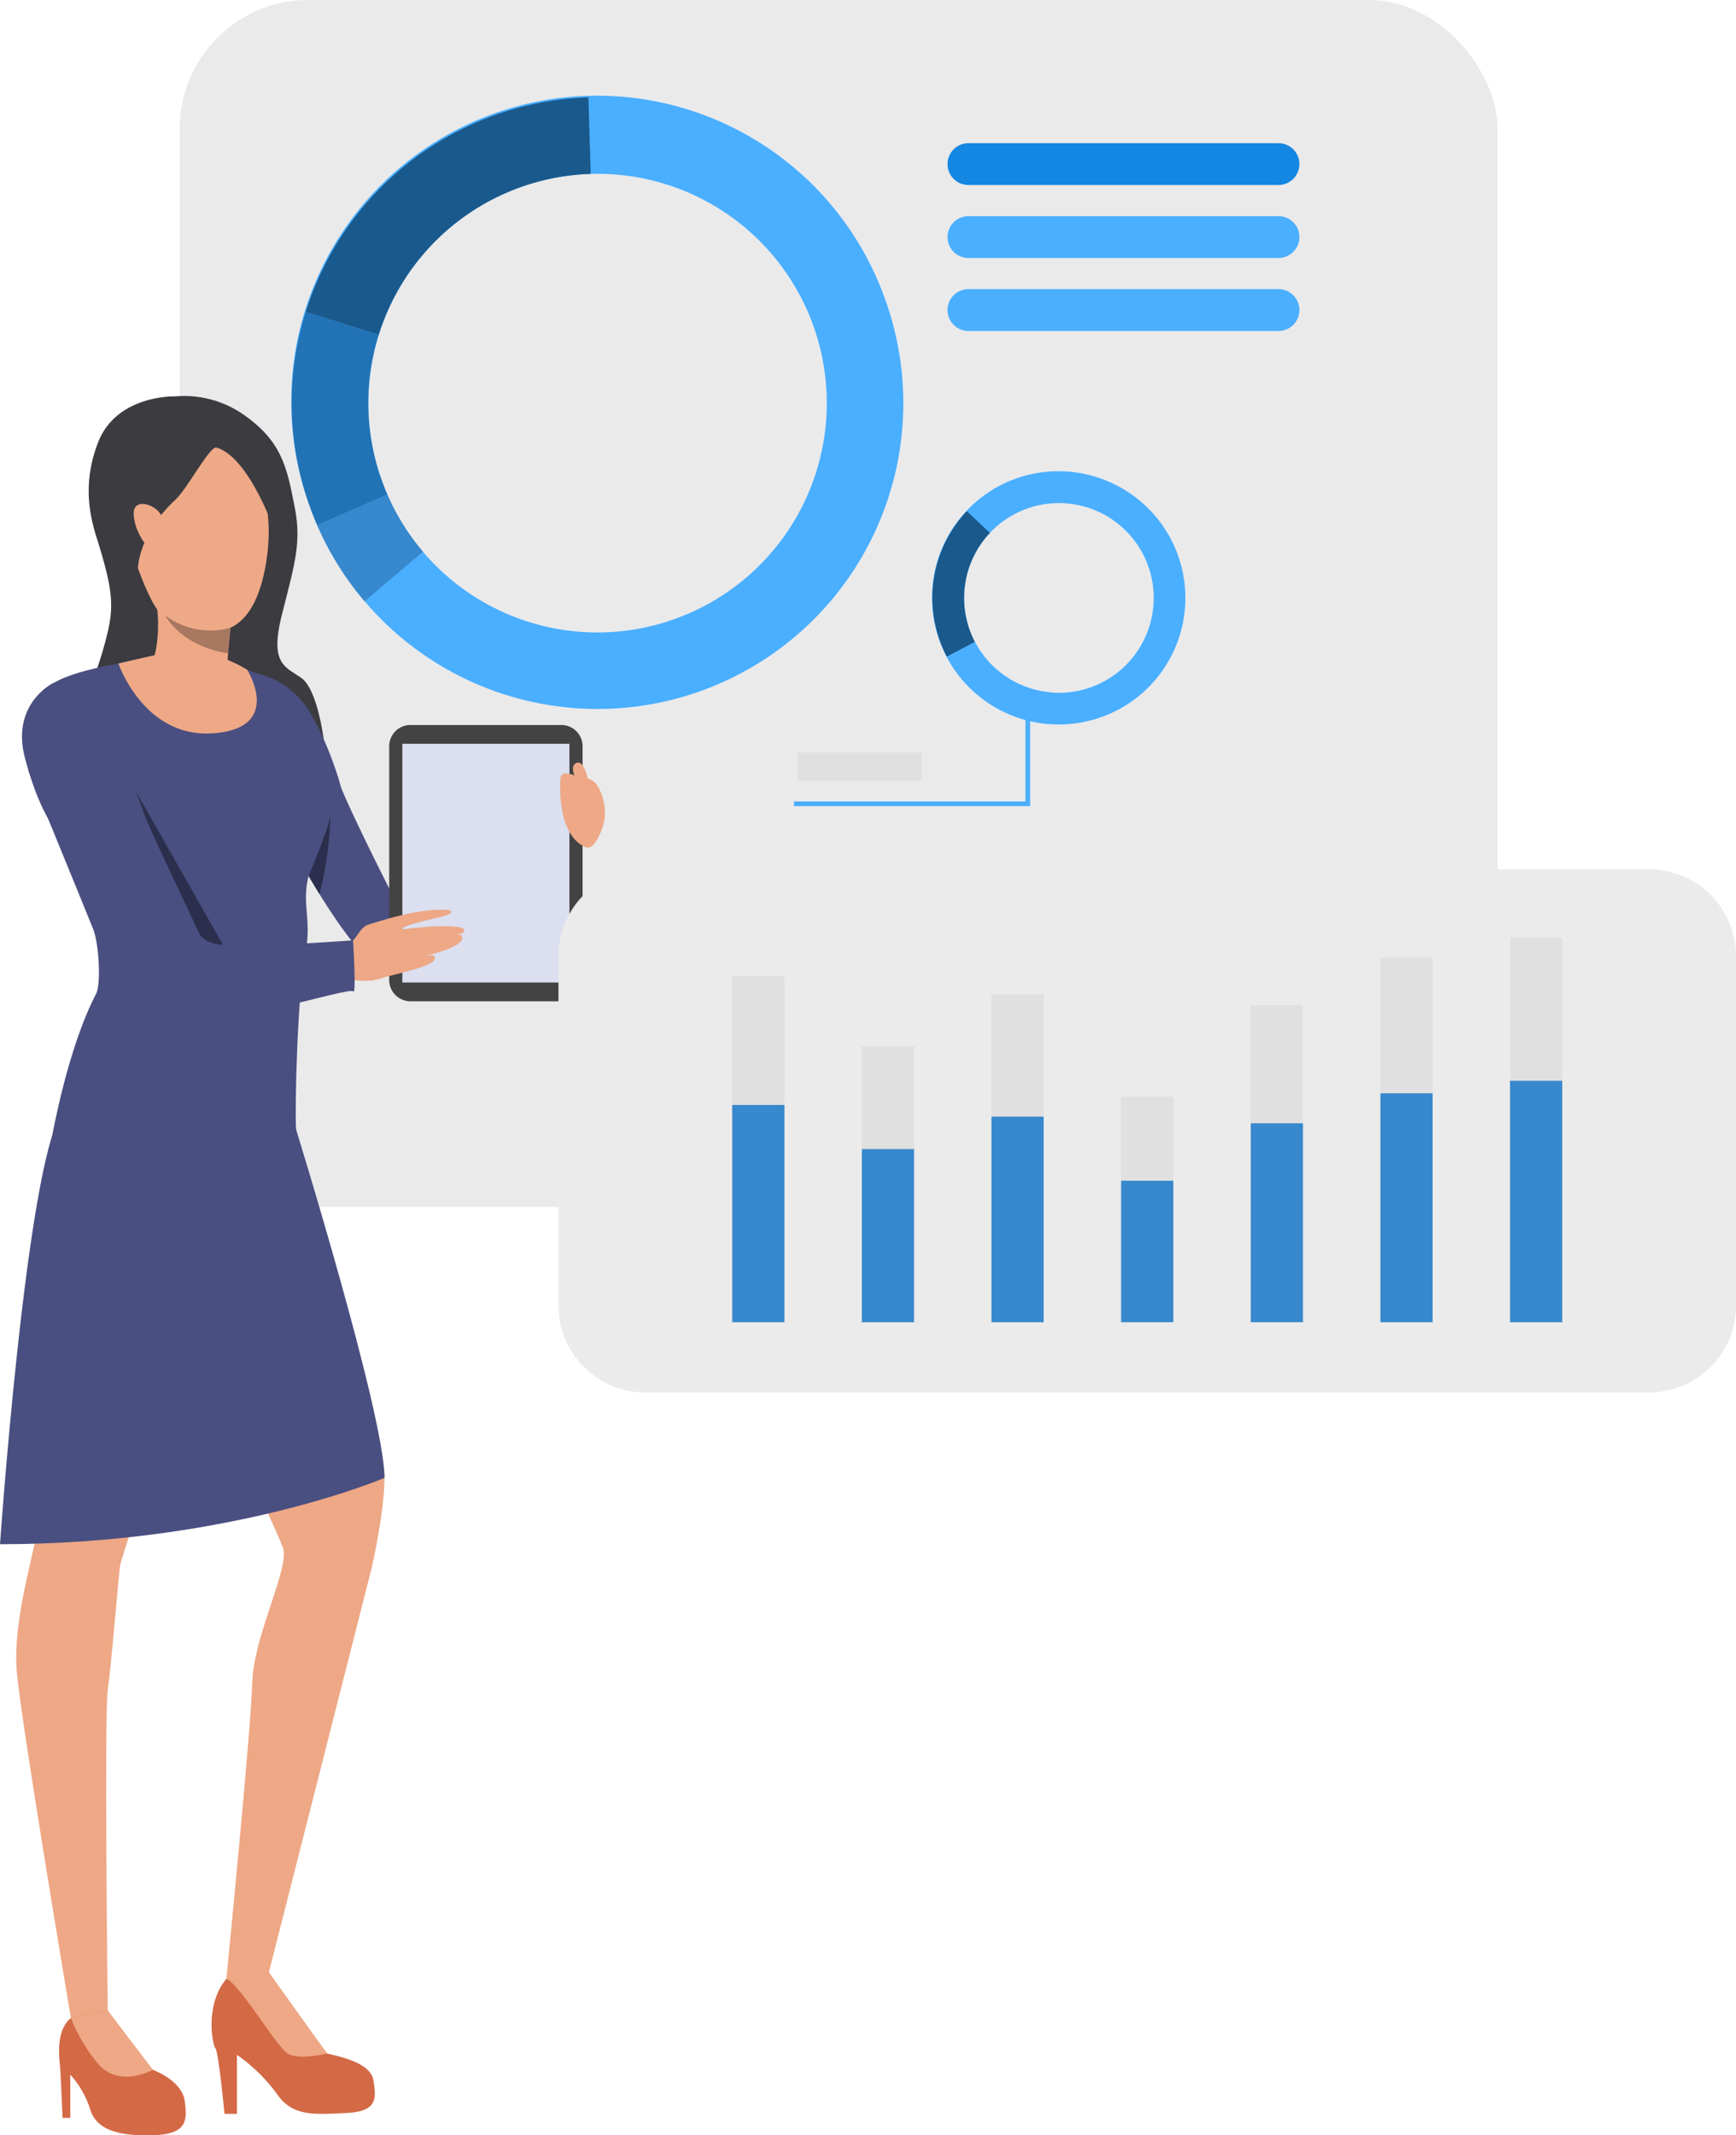 <svg xmlns="http://www.w3.org/2000/svg" width="376" height="462.391" viewBox="0 0 376 462.391">
  <g id="Grupo_42603" data-name="Grupo 42603" transform="translate(-1700.489 -1125.525)">
    <rect id="Rectángulo_32189" data-name="Rectángulo 32189" width="285.413" height="261.352" rx="27.871" transform="translate(1739.413 1125.525)" fill="#eaeaeb"/>
    <path id="Trazado_110678" data-name="Trazado 110678" d="M2058.18,1184.289h67.149a4.529,4.529,0,0,0,4.53-4.529h0a4.53,4.53,0,0,0-4.53-4.529H2058.18a4.529,4.529,0,0,0-4.529,4.529h0A4.528,4.528,0,0,0,2058.18,1184.289Z" transform="translate(-147.936 -18.699)" fill="#1487e3"/>
    <path id="Trazado_110679" data-name="Trazado 110679" d="M2058.18,1209.623h67.149a4.529,4.529,0,0,0,4.53-4.529h0a4.529,4.529,0,0,0-4.53-4.529H2058.18a4.528,4.528,0,0,0-4.529,4.529h0A4.528,4.528,0,0,0,2058.18,1209.623Z" transform="translate(-147.936 -28.231)" fill="#4aafff"/>
    <path id="Trazado_110680" data-name="Trazado 110680" d="M2058.18,1234.957h67.149a4.529,4.529,0,0,0,4.53-4.529h0a4.529,4.529,0,0,0-4.53-4.529H2058.18a4.528,4.528,0,0,0-4.529,4.529h0A4.528,4.528,0,0,0,2058.18,1234.957Z" transform="translate(-147.936 -37.762)" fill="#4aafff"/>
    <g id="Grupo_42564" data-name="Grupo 42564" transform="translate(1763.675 1146.584)">
      <g id="Grupo_42557" data-name="Grupo 42557">
        <g id="Grupo_42556" data-name="Grupo 42556">
          <path id="Trazado_110681" data-name="Trazado 110681" d="M1939.531,1203.224a66.219,66.219,0,1,0-124.7,44.6q.751,2.1,1.63,4.128a66.221,66.221,0,0,0,123.073-48.727ZM1893.9,1272.27a49.594,49.594,0,0,1-62.243-26.935q-.658-1.516-1.223-3.1a49.647,49.647,0,1,1,63.465,30.03Z" transform="translate(-1810.941 -1159.285)" fill="#4aafff"/>
        </g>
      </g>
      <g id="Grupo_42559" data-name="Grupo 42559" transform="translate(3.024 0.03)">
        <g id="Grupo_42558" data-name="Grupo 42558">
          <path id="Trazado_110682" data-name="Trazado 110682" d="M1831.609,1210.743l-15.82-4.941a66.316,66.316,0,0,1,61.234-46.47l.495,16.568a49.724,49.724,0,0,0-45.909,34.843Z" transform="translate(-1815.789 -1159.332)" fill="#1a598c"/>
        </g>
      </g>
      <g id="Grupo_42561" data-name="Grupo 42561" transform="translate(0 46.5)">
        <g id="Grupo_42560" data-name="Grupo 42560">
          <path id="Trazado_110683" data-name="Trazado 110683" d="M1831.655,1273.379l-15.2,6.615q-.875-2.021-1.63-4.128a65.924,65.924,0,0,1-.863-42.037l15.82,4.941a49.418,49.418,0,0,0,.647,31.514Q1831,1271.862,1831.655,1273.379Z" transform="translate(-1810.941 -1233.829)" fill="#2273b5"/>
        </g>
      </g>
      <g id="Grupo_42563" data-name="Grupo 42563" transform="translate(5.516 86.05)">
        <g id="Grupo_42562" data-name="Grupo 42562">
          <path id="Trazado_110684" data-name="Trazado 110684" d="M1830.051,1320.333a65.879,65.879,0,0,1-10.266-16.484l15.2-6.615a49.377,49.377,0,0,0,7.7,12.361Z" transform="translate(-1819.785 -1297.233)" fill="#3788cc"/>
        </g>
      </g>
    </g>
    <g id="Grupo_42573" data-name="Grupo 42573" transform="translate(1902.436 1227.609)">
      <g id="Grupo_42566" data-name="Grupo 42566" transform="translate(0 0)">
        <g id="Grupo_42565" data-name="Grupo 42565">
          <path id="Trazado_110685" data-name="Trazado 110685" d="M2085.537,1292.979a27.392,27.392,0,1,0-23.431,49.52q.836.4,1.685.731a27.392,27.392,0,0,0,21.746-50.25Zm6.848,33.543a20.512,20.512,0,0,1-26.084,10.327q-.636-.251-1.263-.548a20.537,20.537,0,1,1,27.347-9.779Z" transform="translate(-2046.423 -1290.341)" fill="#4aafff"/>
        </g>
      </g>
      <g id="Grupo_42568" data-name="Grupo 42568" transform="translate(0 8.612)">
        <g id="Grupo_42567" data-name="Grupo 42567">
          <path id="Trazado_110686" data-name="Trazado 110686" d="M2055.631,1332.467l-6.072,3.182a27.432,27.432,0,0,1,4.318-31.5l4.991,4.7a20.567,20.567,0,0,0-3.237,23.619Z" transform="translate(-2046.423 -1304.146)" fill="#1a598c"/>
        </g>
      </g>
      <g id="Grupo_42570" data-name="Grupo 42570" transform="translate(3.136 36.933)">
        <g id="Grupo_42569" data-name="Grupo 42569">
          <path id="Trazado_110687" data-name="Trazado 110687" d="M2068.192,1359.124l-2.51,6.38q-.849-.334-1.686-.73a27.266,27.266,0,0,1-12.547-12.043l6.072-3.182a20.44,20.44,0,0,0,9.407,9.028Q2067.555,1358.873,2068.192,1359.124Z" transform="translate(-2051.45 -1349.548)" fill="#4aafff"/>
        </g>
      </g>
      <g id="Grupo_42572" data-name="Grupo 42572" transform="translate(17.369 46.508)">
        <g id="Grupo_42571" data-name="Grupo 42571">
          <path id="Trazado_110688" data-name="Trazado 110688" d="M2082.091,1373.1a27.244,27.244,0,0,1-7.824-1.82l2.509-6.38a20.434,20.434,0,0,0,5.866,1.365Z" transform="translate(-2074.267 -1364.899)" fill="#4aafff"/>
        </g>
      </g>
    </g>
    <g id="Grupo_42574" data-name="Grupo 42574" transform="translate(1872.457 1277.41)">
      <path id="Trazado_110689" data-name="Trazado 110689" d="M2046.006,1393.3h-51.149v-1.017h50.133v-21.669h1.016Z" transform="translate(-1994.857 -1370.619)" fill="#4aafff"/>
    </g>
    <g id="Grupo_42575" data-name="Grupo 42575" transform="translate(1873.218 1288.464)">
      <rect id="Rectángulo_32190" data-name="Rectángulo 32190" width="26.923" height="6.1" fill="#e0e0e0"/>
    </g>
    <g id="Grupo_42587" data-name="Grupo 42587" transform="translate(1700.489 1211.271)">
      <g id="Grupo_42576" data-name="Grupo 42576" transform="translate(18.76 0)">
        <path id="Trazado_110690" data-name="Trazado 110690" d="M1749.772,1267.724s-12.678-.426-16.724,9.966-.992,18.362.162,22.146c3.013,9.885,3.26,13.474,1.8,19.44-1.293,5.288-2.482,8.019-3.974,12.963s1,4.394,1.213,4.755,49.649,4.926,49.649,4.926-1.322-10.707-4.8-13.194-6.921-2.99-4.272-13.586,4.327-15.516,2.843-23.2c-1.72-8.905-2.8-14.47-11.175-20.307A22.507,22.507,0,0,0,1749.772,1267.724Z" transform="translate(-1730.564 -1267.634)" fill="#3b3b40"/>
      </g>
      <path id="Trazado_110691" data-name="Trazado 110691" d="M1731.549,1827.956s6.974,10.355,9.784,12.852c0,0,6.244,2.291,6.869,6.662s.52,7.287-6.869,7.5-12.234-1.119-13.587-5.594a20.38,20.38,0,0,0-4.314-7.521v9.367h-1.665s-.417-9.054-.521-10.72-1.2-8.067,2.316-10.9A9.746,9.746,0,0,1,1731.549,1827.956Z" transform="translate(-1708.208 -1478.34)" fill="#d46946"/>
      <path id="Trazado_110692" data-name="Trazado 110692" d="M1786.372,1813.421a29.864,29.864,0,0,0,3.486,5.827c1.672,2.181,6.869,11.136,9.158,11.76s9.366,1.874,9.991,5.829.936,6.764-6.037,7.077-11.551.728-14.882-4.163a36.241,36.241,0,0,0-8.638-8.43v12.762h-2.705s-1.249-13.282-1.977-14.219-2.6-11.135,3.851-16.443S1786.372,1813.421,1786.372,1813.421Z" transform="translate(-1728.125 -1472.079)" fill="#d46946"/>
      <path id="Trazado_110693" data-name="Trazado 110693" d="M1721.263,1505.464s-7.835,11.651-10.224,25.233.442,58.961.338,65.674-6.348,23.416-5.1,36.06,11.682,74.541,11.682,74.541l7.986-1.638s-.78-64.16,0-69.468,2.348-24.654,2.66-26.84,19.819-59.573,19.819-69.365S1742.493,1489.489,1721.263,1505.464Z" transform="translate(-1702.604 -1355.718)" fill="#eea886"/>
      <path id="Trazado_110694" data-name="Trazado 110694" d="M1783.05,1513.138s14.465,55.21,16.183,62.86,4.2,13.957,4.2,17.2c0,7.536-2.8,19.636-2.8,19.636l-22.23,87.42-9.22,1.448s5.333-53.721,5.6-64.028c.262-10.329,8.214-25,6.652-29.368s-25.133-54.793-25.133-54.793S1738.454,1497.111,1783.05,1513.138Z" transform="translate(-1720.16 -1358.918)" fill="#eea886"/>
      <path id="Trazado_110695" data-name="Trazado 110695" d="M1742.875,1840.96s-7.14,3.992-11.739-1.133a36.244,36.244,0,0,1-6.031-10.081l7.986-1.638Z" transform="translate(-1709.75 -1478.492)" fill="#eea886"/>
      <path id="Trazado_110696" data-name="Trazado 110696" d="M1800.95,1831.585s-6.244,1.561-8.638,0-10.531-15.316-13.226-16.139c0,0,2.61-5.3,9.22-1.448C1788.306,1814,1799.181,1829.3,1800.95,1831.585Z" transform="translate(-1730.058 -1472.656)" fill="#eea886"/>
      <path id="Trazado_110697" data-name="Trazado 110697" d="M1783.766,1592.439s-33.46,14.365-83.277,14.365c0,0,5.247-75.486,12.49-91.741s51.552,1.641,51.552,1.641S1783.766,1578.82,1783.766,1592.439Z" transform="translate(-1700.489 -1358.153)" fill="#494f80"/>
      <g id="Grupo_42577" data-name="Grupo 42577" transform="translate(50.443 60.574)">
        <path id="Trazado_110698" data-name="Trazado 110698" d="M1851.824,1429.094s-30.517,2.627-38.068-.735c-3.78-1.682-8.9-8.656-13.631-16.306-.8-1.3-1.6-2.621-2.368-3.937-5.783-9.856-10.456-19.537-10.456-19.537s-13.96-17.563.9-23.838a18.041,18.041,0,0,1,9.354,7.152c3.587,5.547,6.391,13.87,7.1,16.616s12.655,26.875,13.4,27.555,8.258.226,14.046.772c9.444.891,19.4,1.411,19.4,1.411Z" transform="translate(-1781.354 -1364.741)" fill="#494f80"/>
      </g>
      <g id="Grupo_42578" data-name="Grupo 42578" transform="translate(6.072 55.81)">
        <path id="Trazado_110699" data-name="Trazado 110699" d="M1772.225,1401.714c-3.755,8.69-.214,11.589-1.931,20.279s-2.33,33.448-2.009,38.276-42.8,9.79-52.777.993c0,0,3.326-18.781,9.435-30.458,1.161-2.217.606-10.956-.574-13.96-.363-.92-1.807-4.472-3.64-8.963l-.005-.008c-1.908-4.667-4.234-10.351-6.195-15.136-2.322-5.67-4.135-10.088-4.135-10.088s-1.489-13.981,4.318-18.49c5.044-3.916,18.788-5.312,21.255-6.172s9.647-1.231,14.691-.481c0,0,7.724,3.648,10.408,4.187s13.09,14.055,14.915,18.991S1775.982,1393.022,1772.225,1401.714Z" transform="translate(-1710.224 -1357.103)" fill="#494f80"/>
      </g>
      <g id="Grupo_42579" data-name="Grupo 42579" transform="translate(32.486 36.725)">
        <path id="Trazado_110700" data-name="Trazado 110700" d="M1770.276,1337.083s-1.541,14.172-1.219,18.786c0,0-6.456,7.846-15.586-9.588,0,0,2.271-6.988-.62-16.779S1770.276,1337.083,1770.276,1337.083Z" transform="translate(-1752.568 -1326.508)" fill="#eea886"/>
      </g>
      <path id="Trazado_110701" data-name="Trazado 110701" d="M1741.607,1359.4s5.523,16.31,20.684,15.11,7.188-13.772,7.188-13.772a33.493,33.493,0,0,0-4.843-2.371c-1.064-.2-15.046-.8-15.046-.8Z" transform="translate(-1715.958 -1301.47)" fill="#eea886"/>
      <path id="Rectángulo_32191" data-name="Rectángulo 32191" d="M4.606,0H37.277a4.606,4.606,0,0,1,4.606,4.606v50.62a4.607,4.607,0,0,1-4.607,4.607H4.606A4.606,4.606,0,0,1,0,55.227V4.606A4.606,4.606,0,0,1,4.606,0Z" transform="translate(84.297 71.248)" fill="#434343"/>
      <rect id="Rectángulo_32192" data-name="Rectángulo 32192" width="36.188" height="51.697" transform="translate(87.144 75.316)" fill="#dbdff0"/>
      <path id="Trazado_110702" data-name="Trazado 110702" d="M1817.509,1455.458a4.191,4.191,0,0,0,2.269-.653c1.553-1.171,2.113-4.057,4.855-3.847s4.015,8.81,3.327,10.438-4.494,2.442-10.123,1.321S1817.509,1455.458,1817.509,1455.458Z" transform="translate(-1743.663 -1336.599)" fill="#eea886"/>
      <path id="Trazado_110703" data-name="Trazado 110703" d="M1828.153,1449.149a85.766,85.766,0,0,1,8.492-2.328c3.992-.863,8.761-1.145,9.226-.453.518.77-3.888,1.436-7.8,2.547-3.6,1.022-2.743,1.4-2.743,1.4s-.238-.121,3.873-.505c4.421-.413,8.974-.4,9.424.48.218.429.064.72-1.528,1.123.957-.043,1.092.205,1.13.59.189,1.992-6.258,3.576-8.82,4.2,1.97-.471,3.458-.615,2.748.719-.811,1.526-10.012,3.373-13.257,4.337C1825.357,1462.315,1828.153,1449.149,1828.153,1449.149Z" transform="translate(-1748.124 -1334.73)" fill="#eea886"/>
      <g id="Grupo_42580" data-name="Grupo 42580" transform="translate(121.33 82.402)">
        <path id="Trazado_110704" data-name="Trazado 110704" d="M1895.07,1400.067s5.953-1.385,7.868,1.482a11.165,11.165,0,0,1,1.508,8.267c-.477,1.707-2.021,6.1-4.035,5.2C1893.949,1412.117,1895.07,1400.067,1895.07,1400.067Z" transform="translate(-1894.996 -1399.733)" fill="#eea886"/>
      </g>
      <g id="Grupo_42581" data-name="Grupo 42581" transform="translate(124.094 79.383)">
        <path id="Trazado_110705" data-name="Trazado 110705" d="M1902.629,1398.309s-.833-4.023-2.443-3.335-.156,3.342-.156,3.342Z" transform="translate(-1899.426 -1394.894)" fill="#eea886"/>
      </g>
      <g id="Grupo_42582" data-name="Grupo 42582" transform="translate(121.405 81.733)">
        <path id="Trazado_110706" data-name="Trazado 110706" d="M1895.115,1399.664s.1-2.3,4.259.066S1895.115,1399.664,1895.115,1399.664Z" transform="translate(-1895.115 -1398.661)" fill="#eea886"/>
      </g>
      <path id="Trazado_110707" data-name="Trazado 110707" d="M1807.65,1426.295s4.539-10.788,4.734-13.219a79.572,79.572,0,0,1-2.367,17.16c-.8-1.3-1.6-2.62-2.368-3.937Z" transform="translate(-1740.805 -1322.351)" fill="#2b2f4d"/>
      <path id="Trazado_110708" data-name="Trazado 110708" d="M1815.24,1412.953c0-.134,0-.2,0-.2A1.964,1.964,0,0,1,1815.24,1412.953Z" transform="translate(-1743.66 -1322.228)" fill="#d1c0ba"/>
      <path id="Trazado_110709" data-name="Trazado 110709" d="M1766.529,1438.116l-18.9-33.28s6.6,33.2,11.6,34.316S1766.529,1438.116,1766.529,1438.116Z" transform="translate(-1718.222 -1319.251)" fill="#2b2f4d"/>
      <g id="Grupo_42583" data-name="Grupo 42583" transform="translate(4.763 62.039)">
        <path id="Trazado_110710" data-name="Trazado 110710" d="M1714.722,1367.309s-9.068,4.515-5.942,16.2,6.236,15.042,9.223,19.412c2.82,4.126,8.575,15.235,9.279,16.482s7.638,19.38,14,21.441c6.394,2.073,37.878-7.958,38.589-6.863s-.041-11.047-.041-11.047-14.631,1.08-17.858.86c-5.244-.356-13.655,1.788-15.678-2.753-2.376-5.335-10.9-22.869-11.8-25.758S1723.133,1364.341,1714.722,1367.309Z" transform="translate(-1708.125 -1367.089)" fill="#494f80"/>
      </g>
      <g id="Grupo_42584" data-name="Grupo 42584" transform="translate(26.672 4.397)">
        <path id="Trazado_110711" data-name="Trazado 110711" d="M1764.429,1277.027s13.987,9.13,9.441,31.2-21.059,9.936-22.852,8.684-7.338-15.064-7.554-21.089C1743.26,1290.148,1740.3,1267.4,1764.429,1277.027Z" transform="translate(-1743.247 -1274.682)" fill="#eea987"/>
      </g>
      <g id="Grupo_42585" data-name="Grupo 42585" transform="translate(25.427 2.341)">
        <path id="Trazado_110712" data-name="Trazado 110712" d="M1762.717,1280.217c-1.46-.43-6.381,9.084-9.032,11.431s-7.522,8.241-8,14.7-5.926-14.111-4.04-21.743,4.4-18.824,21.445-9.948,12.636,24.746,12.636,24.746S1770.088,1282.393,1762.717,1280.217Z" transform="translate(-1741.251 -1271.387)" fill="#3b3b40"/>
      </g>
      <g id="Grupo_42586" data-name="Grupo 42586" transform="translate(28.952 23.376)">
        <path id="Trazado_110713" data-name="Trazado 110713" d="M1753.033,1308.138c-.45-2.612-6.214-4.821-6.129-.9s3.268,8.454,5.066,8.168S1753.449,1310.547,1753.033,1308.138Z" transform="translate(-1746.902 -1305.108)" fill="#eea987"/>
      </g>
      <path id="Trazado_110714" data-name="Trazado 110714" d="M1757.861,1343.848c.1.195,3.43,6.59,13.612,8.2.226-2.5.543-5.552.543-5.552A16.371,16.371,0,0,1,1757.861,1343.848Z" transform="translate(-1722.073 -1296.307)" fill="#a87860"/>
    </g>
    <path id="Rectángulo_32193" data-name="Rectángulo 32193" d="M18.82,0h217.4a18.822,18.822,0,0,1,18.822,18.822V94.465a18.821,18.821,0,0,1-18.821,18.821H18.82A18.82,18.82,0,0,1,0,94.466V18.82A18.82,18.82,0,0,1,18.82,0Z" transform="translate(1821.445 1313.771)" fill="#ebebeb" style="mix-blend-mode: hard-light;isolation: isolate"/>
    <g id="Grupo_42602" data-name="Grupo 42602" transform="translate(1859.083 1328.526)">
      <g id="Grupo_42588" data-name="Grupo 42588" transform="translate(0 8.336)">
        <rect id="Rectángulo_32194" data-name="Rectángulo 32194" width="11.307" height="74.985" fill="#e0e0e0"/>
      </g>
      <g id="Grupo_42589" data-name="Grupo 42589" transform="translate(28.077 23.573)">
        <rect id="Rectángulo_32195" data-name="Rectángulo 32195" width="11.307" height="59.748" fill="#e0e0e0"/>
      </g>
      <g id="Grupo_42590" data-name="Grupo 42590" transform="translate(56.154 12.361)">
        <rect id="Rectángulo_32196" data-name="Rectángulo 32196" width="11.307" height="70.96" fill="#e0e0e0"/>
      </g>
      <g id="Grupo_42591" data-name="Grupo 42591" transform="translate(84.231 34.497)">
        <rect id="Rectángulo_32197" data-name="Rectángulo 32197" width="11.307" height="48.824" fill="#e0e0e0"/>
      </g>
      <g id="Grupo_42592" data-name="Grupo 42592" transform="translate(112.308 14.661)">
        <rect id="Rectángulo_32198" data-name="Rectángulo 32198" width="11.307" height="68.66" fill="#e0e0e0"/>
      </g>
      <g id="Grupo_42593" data-name="Grupo 42593" transform="translate(140.384 4.312)">
        <rect id="Rectángulo_32199" data-name="Rectángulo 32199" width="11.309" height="79.009" fill="#e0e0e0"/>
      </g>
      <g id="Grupo_42594" data-name="Grupo 42594" transform="translate(168.462)">
        <rect id="Rectángulo_32200" data-name="Rectángulo 32200" width="11.307" height="83.321" fill="#e0e0e0"/>
      </g>
      <g id="Grupo_42595" data-name="Grupo 42595" transform="translate(0 36.278)">
        <rect id="Rectángulo_32201" data-name="Rectángulo 32201" width="11.307" height="47.043" fill="#3788cc"/>
      </g>
      <g id="Grupo_42596" data-name="Grupo 42596" transform="translate(28.077 45.837)">
        <rect id="Rectángulo_32202" data-name="Rectángulo 32202" width="11.307" height="37.484" fill="#3788cc"/>
      </g>
      <g id="Grupo_42597" data-name="Grupo 42597" transform="translate(56.154 38.803)">
        <rect id="Rectángulo_32203" data-name="Rectángulo 32203" width="11.307" height="44.518" fill="#3788cc"/>
      </g>
      <g id="Grupo_42598" data-name="Grupo 42598" transform="translate(84.231 52.69)">
        <rect id="Rectángulo_32204" data-name="Rectángulo 32204" width="11.307" height="30.631" fill="#3788cc"/>
      </g>
      <g id="Grupo_42599" data-name="Grupo 42599" transform="translate(112.308 40.246)">
        <rect id="Rectángulo_32205" data-name="Rectángulo 32205" width="11.307" height="43.075" fill="#3788cc"/>
      </g>
      <g id="Grupo_42600" data-name="Grupo 42600" transform="translate(140.384 33.753)">
        <rect id="Rectángulo_32206" data-name="Rectángulo 32206" width="11.309" height="49.568" fill="#3788cc"/>
      </g>
      <g id="Grupo_42601" data-name="Grupo 42601" transform="translate(168.462 31.047)">
        <rect id="Rectángulo_32207" data-name="Rectángulo 32207" width="11.307" height="52.274" fill="#3788cc"/>
      </g>
    </g>
  </g>
</svg>
